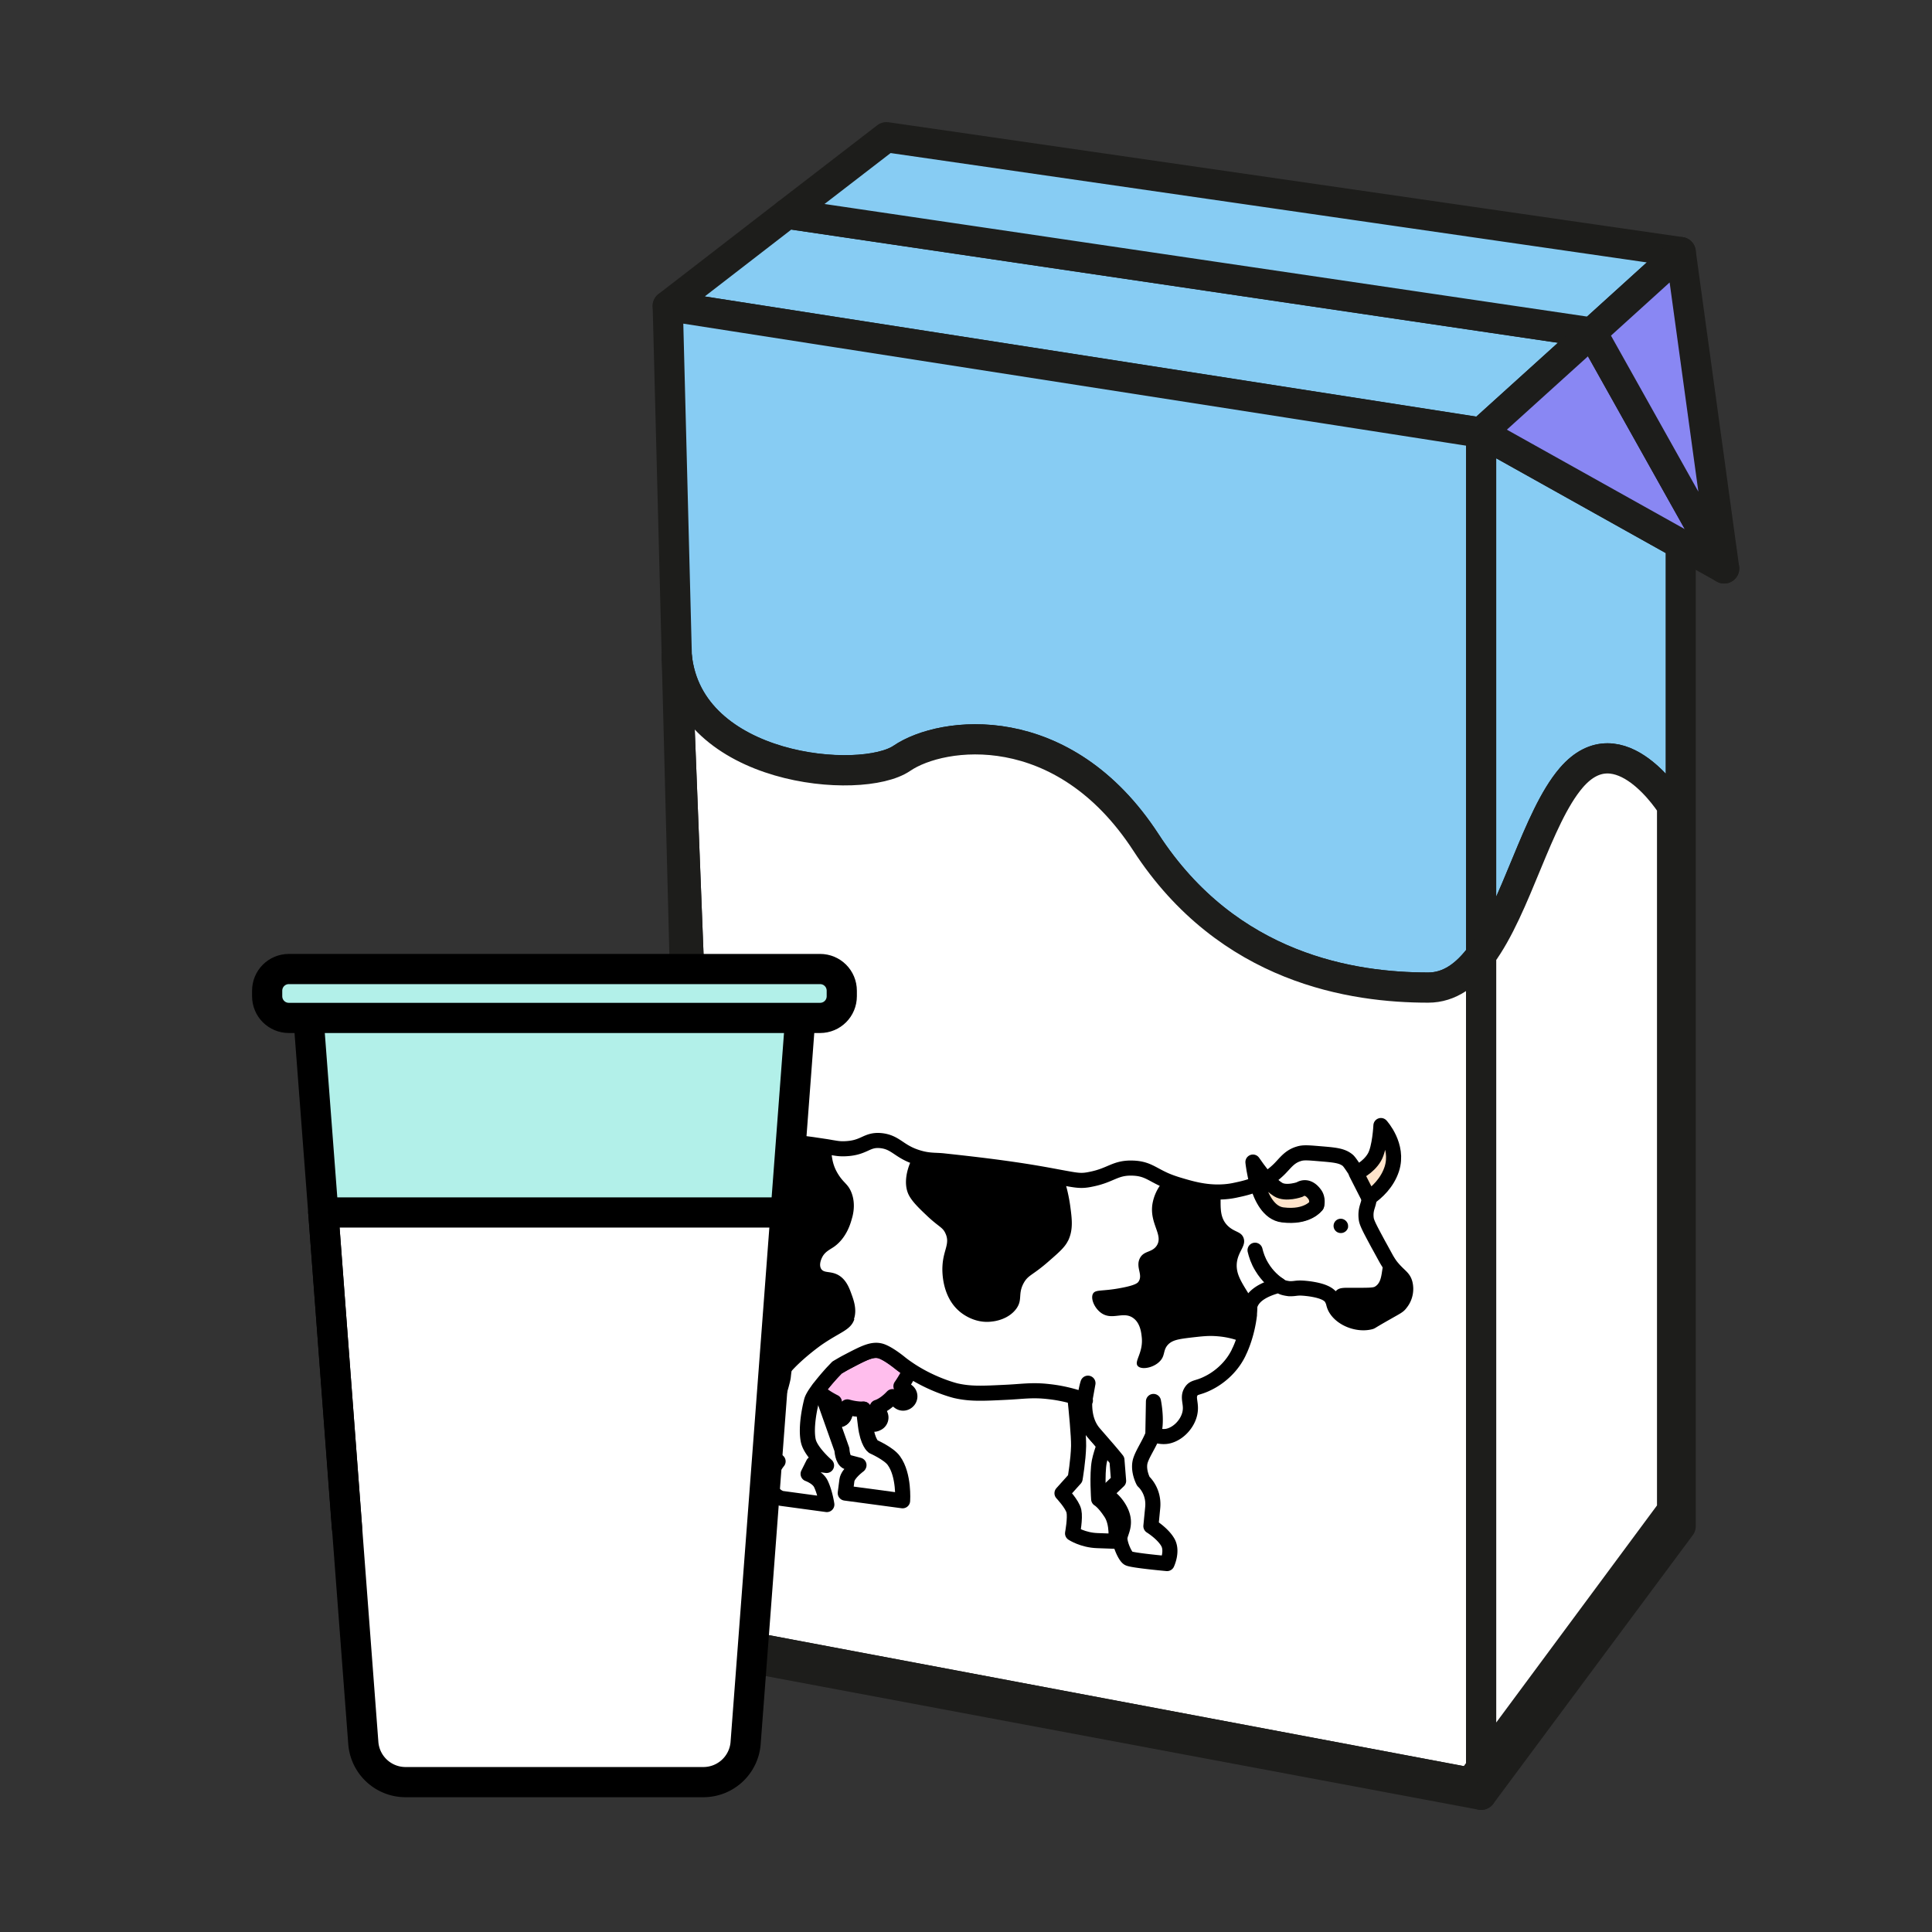 <svg xmlns="http://www.w3.org/2000/svg" id="Calque_1" viewBox="0 0 128 128"><rect x="0" y="0" width="128" height="128" fill="#333333" stroke="none"/><defs><style>.cls-2,.cls-3,.cls-4,.cls-5,.cls-6,.cls-7{stroke-linecap:round;stroke-linejoin:round}.cls-2,.cls-3,.cls-6{stroke:#000}.cls-2{fill:#fee4cb}.cls-3,.cls-7{fill:#fff}.cls-4{fill:#8987f3}.cls-4,.cls-5,.cls-6,.cls-7{stroke-width:2px}.cls-4,.cls-5,.cls-7{stroke:#1d1d1b}.cls-5{fill:#87ccf3}.cls-6{fill:#b2f0e9}</style></defs><path d="m105.46 22.03-7.33 6.63-53.89-8.39 7.91-6.11 53.31 7.87z" class="cls-5"/><path d="m111.35 16.7-5.88 5.33h-.01l-53.31-7.87 6.58-5.07 52.62 7.61zM98.13 28.66v34.62c-.96 1.3-2.09 2.15-3.51 2.15-4.94 0-13.23-1.2-18.7-9.62-5.48-8.42-13.49-7.39-16.17-5.57-2.67 1.82-14.11.86-14.91-6.75l-.6-23.22 53.89 8.4Z" class="cls-5"/><path d="M98.13 63.28v53.87l-.71.96-50.03-9.43-2.55-65.19c.8 7.62 12.23 8.58 14.91 6.75 2.67-1.82 10.69-2.85 16.17 5.57 5.47 8.42 13.76 9.62 18.7 9.62 1.43 0 2.55-.85 3.51-2.15Z" class="cls-7"/><path d="M98.13 117.15v1.76l-51.6-9.67-1.69-65.75 2.55 65.19 50.03 9.43.71-.96z" style="fill:none;stroke:#1d1d1b;stroke-width:2px;stroke-linecap:round;stroke-linejoin:round"/><path d="M111.35 36.05v65.06l-13.22 17.8v-1.76l12.65-17.08V53.4s-3.47-5.61-6.68-1.87c-2.28 2.66-3.61 8.56-5.97 11.75V28.66l13.22 7.39Z" class="cls-5"/><path d="M110.78 53.4v46.67l-12.65 17.08V63.28c2.36-3.19 3.69-9.09 5.97-11.75 3.21-3.74 6.68 1.87 6.68 1.87Z" class="cls-7"/><path d="m114.23 37.66-2.88-1.61-13.22-7.39 7.33-6.63h.01l5.88 10.5 2.88 5.13z" class="cls-4"/><path d="m114.23 37.66-2.88-5.13-5.88-10.5 5.88-5.33 2.88 20.96z" class="cls-4"/><path d="M76.52 94.49c-.02.18-.07.36-.14.55l.04-2.2s.18.86.1 1.65ZM72.08 91.63l-.2 1.11c.04-.63.2-1.11.2-1.11ZM56.91 97.07s-.41-.11-.76-.2c-.34-.1-.37-.83-.37-.83l-1.28-3.61c.22.16.48.33.78.47l-.2.59c-.08.22.04.47.27.55h.05c.22.09.47-.03.55-.25l.19-.56c.33.09.67.15 1.05.15h0l.03.08h0c.04.29.08.62.12.98.14 1.14.51 1.4.51 1.4s1.04.46 1.37.93c.7.96.58 2.66.58 2.66l-3.8-.51.11-.85c.06-.45.79-.98.79-.98Z" class="cls-3"/><path d="m57.22 93.44-.03-.08h.02v.08ZM73.92 102.11s-.24 0-1.21-.04c-.97-.03-1.65-.48-1.65-.48s.19-1.01.09-1.47c-.1-.46-.79-1.19-.79-1.19l.87-.97s.21-1.22.23-2.16c.01-.67-.15-2.33-.25-3.26.03 0 .06.01.07.02.22.07.42.14.6.22-.04.68.05 1.55.63 2.2.26.29.47.54.65.75-.13.36-.26.76-.33 1.11-.16.85-.04 2.48-.04 2.48s.32.17.8.9c.49.73.33 1.9.33 1.9ZM71.91 92.78s-.03 0-.04-.02v-.03l.04.04Z" class="cls-3"/><path d="m60.21 92.75-.03.04c-.15.19-.42.23-.61.08l-.44-.34c-.3.32-.65.59-1.01.71l.21.51a.42.42 0 0 1-.24.56l-.04.02a.428.428 0 0 1-.56-.24l-.27-.65h0v-.08h-.03c-.38 0-.73-.06-1.05-.15l-.19.56c-.07.22-.32.35-.55.27h-.05c-.22-.09-.35-.34-.27-.56l.2-.59a5.75 5.75 0 0 1-.78-.47c-.13-.1-.25-.2-.36-.29.05-.08.11-.16.18-.24a14.764 14.764 0 0 1 1.12-1.28h0s.07-.05.12-.07c.02-.01.28-.17.55-.31 1.1-.58 1.67-.89 2.24-.71.47.15 1.13.68 1.22.75.24.19.49.37.73.53-.16.32-.36.68-.61 1.04l.42.33c.19.14.23.41.08.61Z" style="stroke:#000;stroke-linecap:round;stroke-linejoin:round;fill:#ffbeed"/><path d="m57.22 93.44-.03-.08h.02v.08ZM49.94 90.68a2.227 2.227 0 0 1-1.81 1.61s-.27-1.43.15-2.64c.25-.71 1.38-1.08 1.74-1.79 0 0 .21 1.87-.08 2.82Z" class="cls-3"/><path d="M51.07 76.68c-.37.42-.73 1.08-.85 2.11-.25 2.19.54 4.1.52 5.59s-.37 2.77-.73 3.49M51.88 76.04s-.4.15-.8.63M71.88 92.74l.2-1.11s-.16.47-.2 1.11Zm4.54.1-.04 2.2c.07-.19.12-.38.14-.55.08-.78-.1-1.65-.1-1.65Z" class="cls-3"/><path d="M92.79 86.35c-.13.18-.25.23-.9.6-1.08.61-1.02.61-1.1.63-.82.21-1.89-.19-2.3-.89-.15-.26-.12-.41-.22-.58h0a.766.766 0 0 0-.11-.19c-.15-.16-.42-.39-1.38-.53-.92-.12-.84 0-1.36-.01-.48-.06-.56-.15-.67-.23-.7.18-1.4.47-1.75.96-.08.11-.14.23-.18.36-.04.14 0 .07-.04.56v.08a8.42 8.42 0 0 1-.42 1.8c-.1.28-.19.49-.26.63-.02.03-.02.04-.03.07-.6 1.24-1.65 1.84-2.02 2.02-.71.36-.93.24-1.13.55-.29.44.07.81-.1 1.5-.16.65-.69 1.21-1.25 1.41-.29.11-.61.13-1.19-.04.07-.19.12-.38.14-.55.08-.78-.1-1.65-.1-1.65l-.04 2.2c-.25.65-.74 1.33-.85 1.82-.13.63.22 1.27.22 1.27l.08.08c.41.45.6 1.05.54 1.66l-.12 1.23s.78.48 1.12 1.07c.34.59-.05 1.41-.05 1.41s-2.33-.21-2.56-.35c-.23-.13-.61-1.02-.56-1.39s.45-.88.06-1.71c-.23-.49-.57-.81-.8-.99a.26.26 0 0 1-.02-.4l.67-.64-.11-1.38s-.23-.3-.85-1.01c-.18-.21-.4-.46-.65-.75-.58-.66-.67-1.52-.63-2.2.01 0 .03 0 .04.02l-.03-.04.2-1.11s-.16.47-.2 1.11v.03c-.19-.07-.38-.15-.61-.22-.02 0-.04-.01-.07-.02-.25-.07-.87-.25-1.7-.34-1.1-.13-1.74-.01-2.78.04-1.62.08-2.42.12-3.39-.1 0 0-1.48-.35-3.01-1.35-.24-.16-.49-.33-.73-.53-.09-.07-.75-.6-1.22-.75-.57-.17-1.13.13-2.24.71-.27.14-.53.3-.55.31-.04.02-.08.05-.12.07h0c-.12.13-.25.26-.37.39-.27.3-.53.61-.75.89-.07.08-.13.16-.18.24-.2.27-.34.51-.39.68-.21.81-.38 1.97-.21 2.69.18.72 1.2 1.6 1.2 1.6l-.88-.12-.34.68s.65.23.85.67c.28.59.39 1.36.39 1.36l-3.02-.41s-.89-.25-.77-1.34c.05-.48.56-1.11.56-1.11l-.79-.21.32-2.34c.1-.72.5-1.82.7-2.56h0c.06-.23.11-.42.12-.56.06-.58.17-1.15.28-1.55h0c.06-.34.14-.67.15-.84.03-.62.2-.98-.07-2.38-.59-3.04.25-3.14-.5-5.3-.35-1.04-.73-1.53-.8-2.68 0-.06 0-.15-.01-.25h0c-.02-.38-.01-.97.14-1.49h0c.11-.39.3-.73.62-.92.16-.1.35-.15 2.12.09.59.09.96.14 1.22.19.43.07.53.09.82.09 1.43-.02 1.49-.64 2.5-.54.92.1 1.15.64 2.15 1.02.16.06.34.12.55.17.57.14.98.1 1.43.15 1.37.15 3.25.35 5.38.68 1.27.2 2.06.36 2.62.46.88.16 1.16.21 1.77.08 1.34-.26 1.6-.78 2.77-.74.95.03 1.24.38 2.13.78.27.12.6.24 1.01.36.68.2 1.61.48 2.71.44.33-.01.67-.05 1.02-.13.38-.08.88-.19 1.41-.42.27.91.77 1.93 1.68 2.04 1.67.21 2.24-.63 2.24-.63s.1-.41-.12-.71c-.51-.71-1-.33-1-.33s-.92.32-1.43 0c-.26-.16-.53-.41-.77-.68.27-.16.53-.36.78-.6.44-.42.7-.88 1.36-1.07.31-.1.68-.06 1.41 0 .96.08 1.45.12 1.83.44.09.08.26.32.57.8l.84 1.65c.01.49-.29.72-.19 1.44.04.27.29.73.79 1.66.24.43.41.75.55 1 .14.24.25.4.36.53.49.59.76.65.87 1.08.11.44 0 .93-.27 1.27Z" class="cls-3"/><path d="M87.22 79.86s-.57.84-2.24.63c-.91-.11-1.41-1.13-1.68-2.04-.21-.72-.28-1.38-.29-1.46.07.09.43.65.89 1.16.24.27.51.52.77.68.52.32 1.43 0 1.43 0s.49-.38 1 .33c.21.3.12.71.12.71ZM92.21 77.45c-.3.92-.99 1.56-1.52 1.92l-.84-1.65s.8-.34 1.21-1.05c.36-.61.43-2.1.43-2.1s1.22 1.33.72 2.88Z" class="cls-2"/><path d="M83.15 82.83c.07.29.19.69.45 1.11.37.62.84 1 1.14 1.2" class="cls-3"/><path d="M89.32 81.28c-.04.26-.28.44-.54.41a.474.474 0 1 1 .12-.94c.25.04.45.28.41.54ZM70.76 82.2c-.2.41-.54.72-1.24 1.33-1.12.99-1.39.92-1.7 1.48-.4.74-.05 1.09-.49 1.7-.51.69-1.38.82-1.57.84-1.21.18-2.1-.58-2.23-.7-1.14-1-1.11-2.65-1.09-2.96.05-1.08.52-1.48.2-2.17-.18-.41-.42-.42-1.17-1.12-.56-.53-1.07-1.01-1.29-1.49-.32-.71-.12-1.68.32-2.49.16.06.34.12.55.17.57.14.98.1 1.43.15 1.37.15 3.25.35 5.38.68 1.27.2 2.06.36 2.62.46.28.79.4 1.64.42 1.78.12.89.22 1.61-.14 2.35ZM56.6 87.41c-.25.73-.92.82-2.21 1.72 0 0-.96.68-1.74 1.48-.36.37-.64.74-.89 1.09.06-.22.11-.41.12-.55.06-.58.17-1.15.28-1.55.06-.34.14-.67.15-.84.03-.62.2-.98-.07-2.38-.59-3.04.25-3.14-.5-5.3-.35-1.04-.73-1.53-.8-2.68 0-.06 0-.15-.01-.25-.02-.38-.01-.97.14-1.49.11-.39.3-.73.62-.92.16-.1.35-.15 2.12.09.59.09.96.14 1.22.19.1.51.05 1.08.53 1.82.36.56.63.61.85 1.17.3.76.1 1.5.02 1.76-.07.25-.33 1.23-1.17 1.83-.31.21-.62.34-.8.72-.04.08-.22.46-.06.74.19.31.62.13 1.13.41.52.29.73.84.88 1.26.14.38.38 1.03.17 1.65ZM82.99 86.11c-.09-.13-.2-.28-.3-.45-.49-.79-.8-1.29-.75-1.95.07-.81.64-1.15.45-1.69-.16-.44-.59-.37-1.04-.8-.64-.62-.43-1.46-.5-2.21-1.1.03-2.03-.24-2.71-.44-.41-.12-.74-.24-1.01-.36-.47.48-.72 1.11-.79 1.64-.15 1.26.74 1.98.3 2.67-.32.49-.87.32-1.13.86-.28.59.23 1.08-.08 1.53-.05.08-.19.24-1.16.42-1.25.24-1.68.09-1.85.37-.19.32.09.99.57 1.31.73.48 1.46-.17 2.11.33.44.33.51.94.54 1.22.13 1.06-.53 1.63-.26 1.94.24.27 1.02.13 1.44-.29.41-.4.2-.76.59-1.15.3-.29.72-.35 1.56-.45.64-.07 1.08-.13 1.68-.08.76.06 1.27.24 1.67.39l.64-2.79ZM92.79 86.35c-.13.18-.25.23-.9.6-1.08.61-1.02.61-1.1.63-.82.21-1.89-.19-2.3-.89-.15-.26-.12-.41-.22-.58.06-.25.09-.45.28-.62.23-.2.51-.17 1.18-.17.81 0 1.22 0 1.35-.07.64-.36.35-1.41.75-1.78.14.24.25.4.36.53.49.59.76.65.87 1.08.11.44 0 .93-.27 1.27Z"/><path d="M53.02 67.44h1.31c.8 0 1.44-.64 1.44-1.44v-.36c0-.8-.64-1.44-1.44-1.44H19.14c-.8 0-1.44.64-1.44 1.44V66c0 .8.64 1.44 1.44 1.44h1.31M21.42 80.33l-.98-12.89h32.58l-.97 12.89" class="cls-6"/><path d="m52.05 80.33-1.57 20.85-1.08 14.29a2.806 2.806 0 0 1-2.8 2.6H26.87c-1.47 0-2.69-1.13-2.8-2.6l-1.08-14.29-1.57-20.85h30.63Z" style="stroke-width:2px;fill:#fff;stroke:#000;stroke-linecap:round;stroke-linejoin:round"/><path d="M22.99 101.18h-.01l-1.56-20.85 1.57 20.85z" style="fill:none;stroke-width:2px;stroke:#000;stroke-linecap:round;stroke-linejoin:round"/></svg>